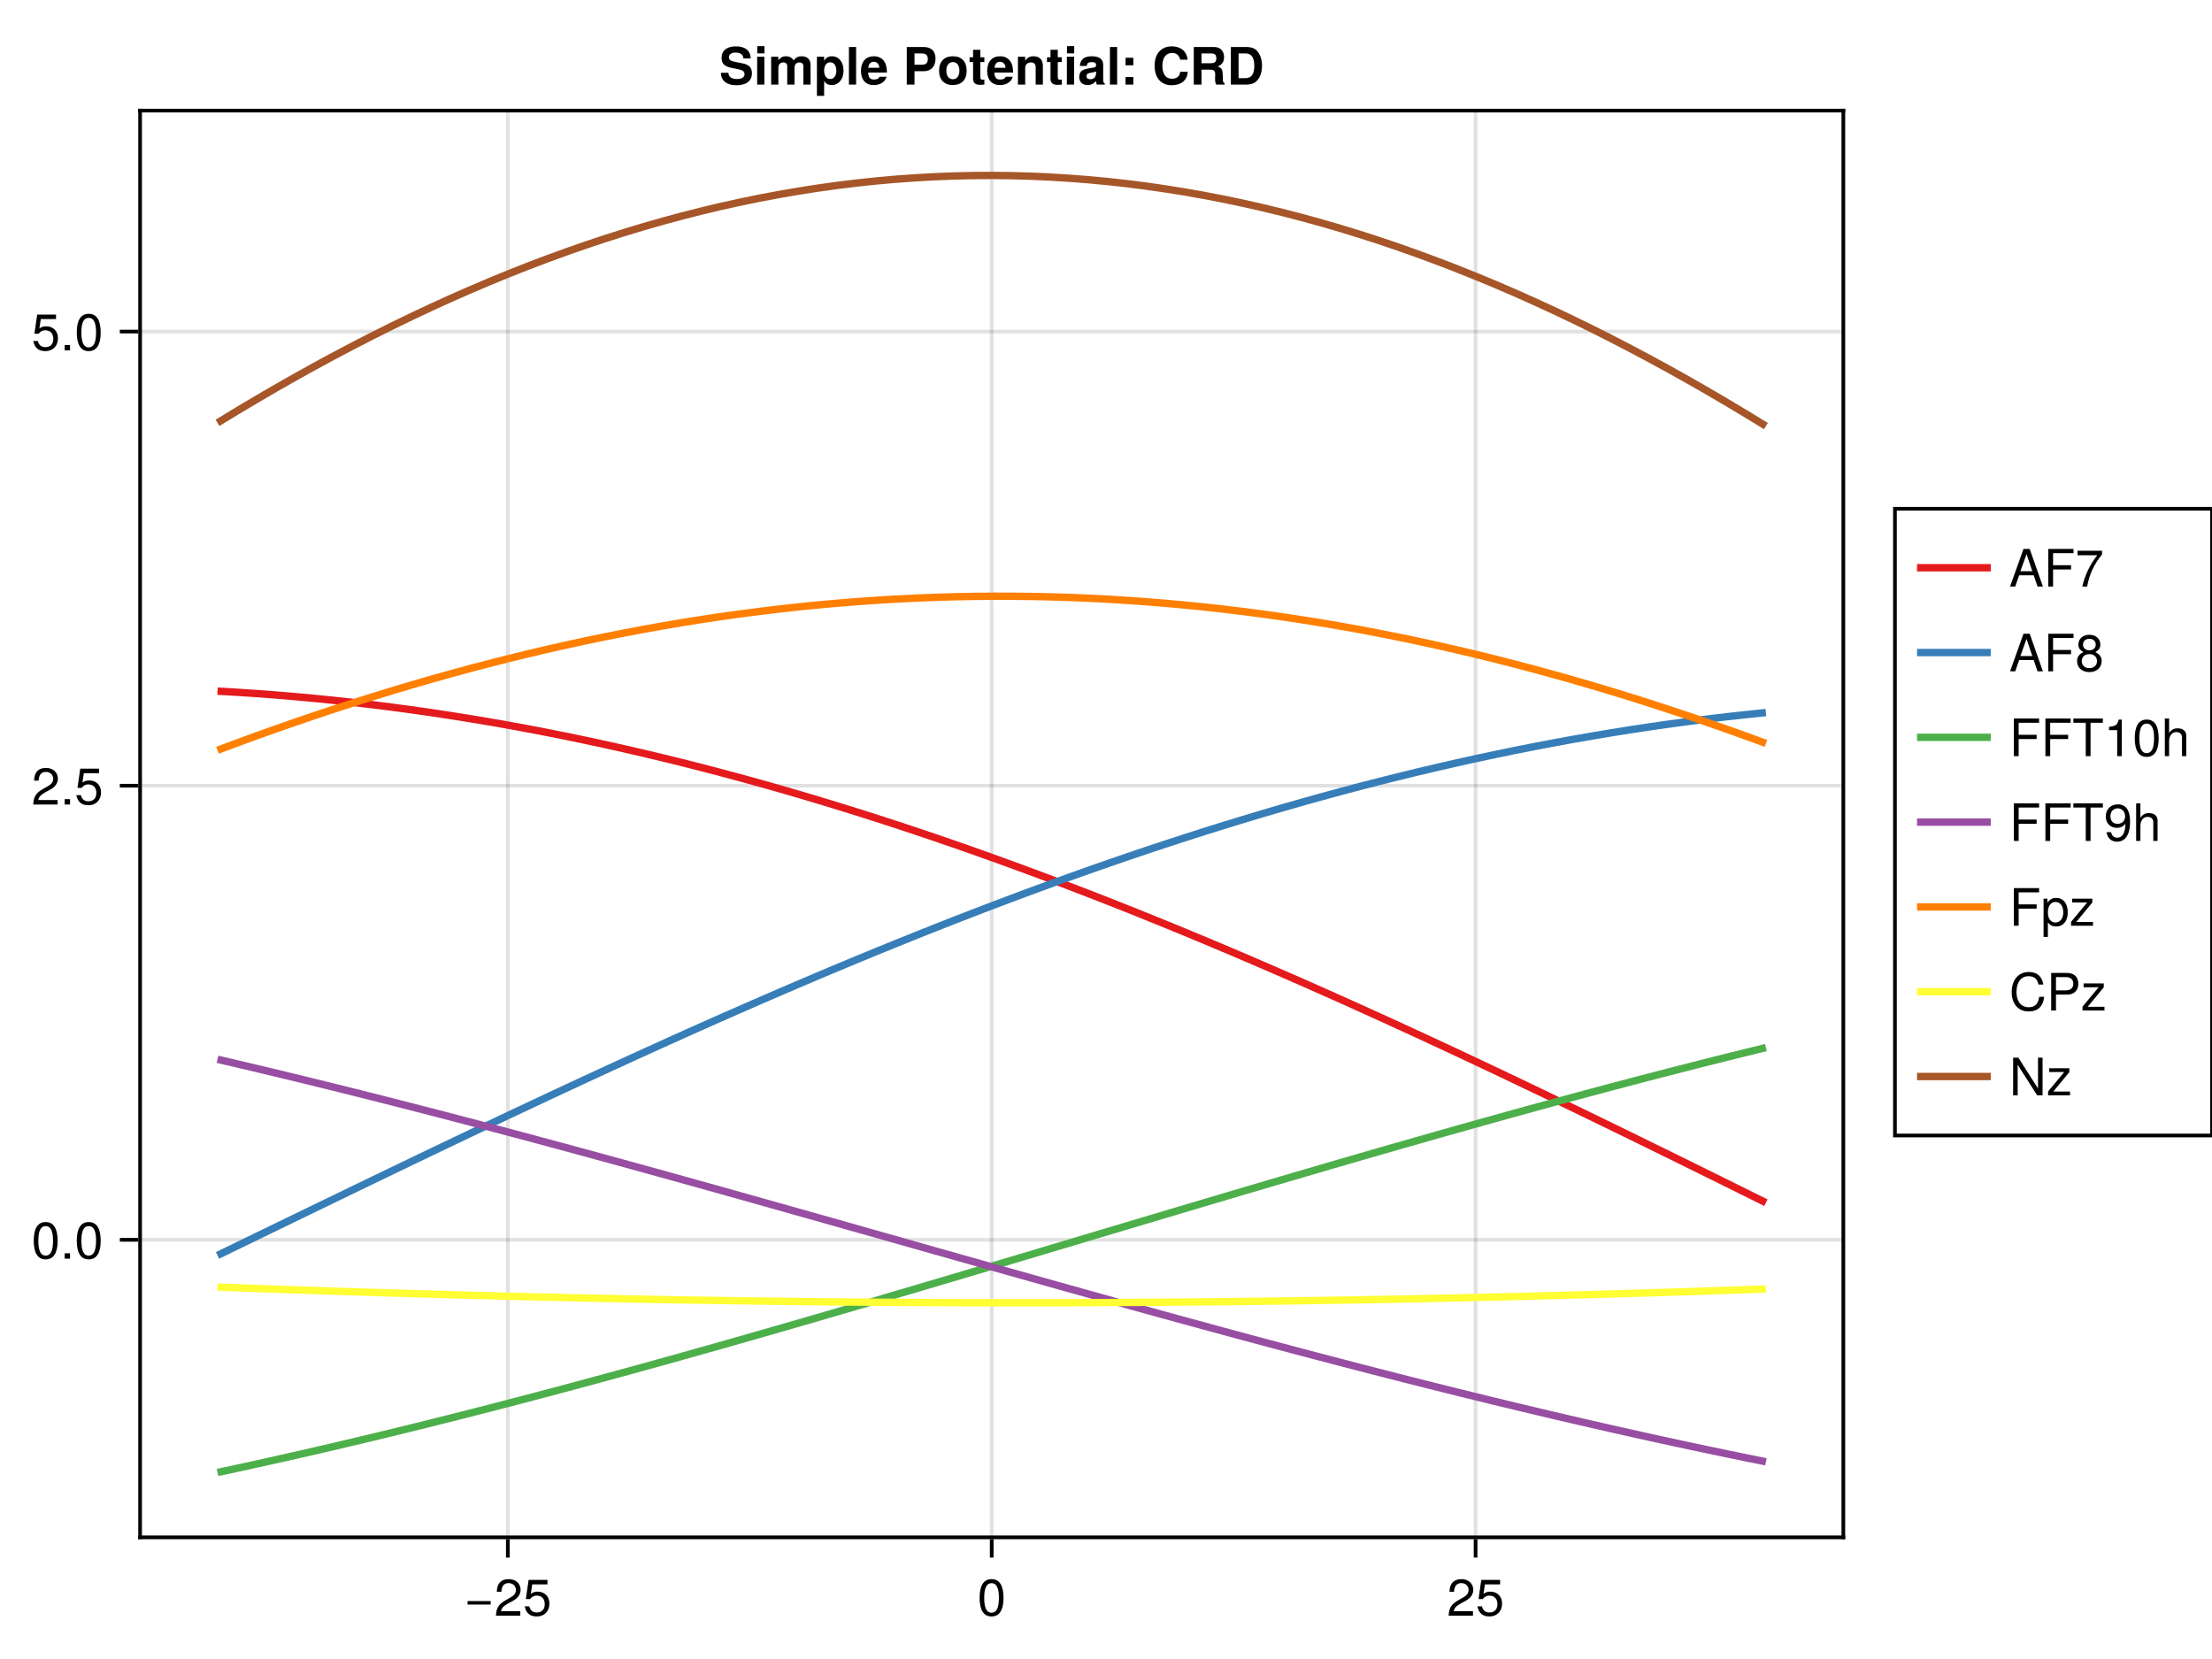 <?xml version="1.0" encoding="UTF-8"?>
<svg xmlns="http://www.w3.org/2000/svg" xmlns:xlink="http://www.w3.org/1999/xlink" width="600" height="450" viewBox="0 0 600 450">
<defs>
<g>
<g id="glyph-0-0-1b93ddd4">
<path d="M 7.219 -3.031 C 7.219 -3.031 0.953 -3.031 0.953 -3.031 C 0.953 -3.031 0.953 -3.969 0.953 -3.969 C 0.953 -3.969 7.219 -3.969 7.219 -3.969 C 7.219 -3.969 7.219 -3.031 7.219 -3.031 Z M 7.219 -3.031 "/>
</g>
<g id="glyph-1-0-1b93ddd4">
<path d="M 7.156 -7.016 C 7.156 -5.797 6.438 -4.766 5.047 -4.016 C 5.047 -4.016 3.656 -3.266 3.656 -3.266 C 2.438 -2.547 1.984 -2.031 1.859 -1.219 C 1.859 -1.219 7.078 -1.219 7.078 -1.219 C 7.078 -1.219 7.078 0 7.078 0 C 7.078 0 0.469 0 0.469 0 C 0.594 -2.188 1.188 -3.125 3.266 -4.297 C 3.266 -4.297 4.547 -5.031 4.547 -5.031 C 5.438 -5.531 5.891 -6.203 5.891 -6.984 C 5.891 -8.047 5.047 -8.844 3.938 -8.844 C 2.719 -8.844 2.031 -8.141 1.938 -6.484 C 1.938 -6.484 0.703 -6.484 0.703 -6.484 C 0.766 -8.891 1.953 -9.922 3.969 -9.922 C 5.859 -9.922 7.156 -8.688 7.156 -7.016 Z M 7.156 -7.016 "/>
</g>
<g id="glyph-1-1-1b93ddd4">
<path d="M 7.094 -4.781 C 7.094 -1.516 5.953 0.203 3.844 0.203 C 1.719 0.203 0.609 -1.516 0.609 -4.859 C 0.609 -8.188 1.703 -9.922 3.844 -9.922 C 6 -9.922 7.094 -8.219 7.094 -4.781 Z M 5.844 -4.891 C 5.844 -7.547 5.188 -8.828 3.844 -8.828 C 2.516 -8.828 1.859 -7.562 1.859 -4.844 C 1.859 -2.125 2.516 -0.812 3.828 -0.812 C 5.188 -0.812 5.844 -2.078 5.844 -4.891 Z M 5.844 -4.891 "/>
</g>
<g id="glyph-1-2-1b93ddd4">
<path d="M 8.109 -9.062 C 8.109 -9.062 2.562 -9.062 2.562 -9.062 C 2.562 -9.062 2.562 -5.797 2.562 -5.797 C 2.562 -5.797 7.438 -5.797 7.438 -5.797 C 7.438 -5.797 7.438 -4.641 7.438 -4.641 C 7.438 -4.641 2.562 -4.641 2.562 -4.641 C 2.562 -4.641 2.562 0 2.562 0 C 2.562 0 1.266 0 1.266 0 C 1.266 0 1.266 -10.203 1.266 -10.203 C 1.266 -10.203 8.109 -10.203 8.109 -10.203 C 8.109 -10.203 8.109 -9.062 8.109 -9.062 Z M 8.109 -9.062 "/>
</g>
<g id="glyph-1-3-1b93ddd4">
<path d="M 8.297 -9.062 C 8.297 -9.062 4.953 -9.062 4.953 -9.062 C 4.953 -9.062 4.953 0 4.953 0 C 4.953 0 3.656 0 3.656 0 C 3.656 0 3.656 -9.062 3.656 -9.062 C 3.656 -9.062 0.297 -9.062 0.297 -9.062 C 0.297 -9.062 0.297 -10.203 0.297 -10.203 C 0.297 -10.203 8.297 -10.203 8.297 -10.203 C 8.297 -10.203 8.297 -9.062 8.297 -9.062 Z M 8.297 -9.062 "/>
</g>
<g id="glyph-1-4-1b93ddd4">
<path d="M 4.859 0 C 4.859 0 3.625 0 3.625 0 C 3.625 0 3.625 -7.062 3.625 -7.062 C 3.625 -7.062 1.422 -7.062 1.422 -7.062 C 1.422 -7.062 1.422 -7.953 1.422 -7.953 C 3.328 -8.188 3.609 -8.406 4.047 -9.922 C 4.047 -9.922 4.859 -9.922 4.859 -9.922 C 4.859 -9.922 4.859 0 4.859 0 Z M 4.859 0 "/>
</g>
<g id="glyph-1-5-1b93ddd4">
<path d="M 6.797 0 C 6.797 0 5.641 0 5.641 0 C 5.641 0 5.641 -5.078 5.641 -5.078 C 5.641 -6.047 4.953 -6.531 4.125 -6.531 C 2.922 -6.531 2.141 -5.547 2.141 -4.047 C 2.141 -4.047 2.141 0 2.141 0 C 2.141 0 0.984 0 0.984 0 C 0.984 0 0.984 -10.203 0.984 -10.203 C 0.984 -10.203 2.141 -10.203 2.141 -10.203 C 2.141 -10.203 2.141 -6.328 2.141 -6.328 C 2.828 -7.219 3.453 -7.547 4.5 -7.547 C 5.922 -7.547 6.797 -6.781 6.797 -5.547 C 6.797 -5.547 6.797 0 6.797 0 Z M 6.797 0 "/>
</g>
<g id="glyph-1-6-1b93ddd4">
<path d="M 7.125 -5.188 C 7.125 -1.766 5.875 0.203 3.562 0.203 C 2.047 0.203 0.984 -0.75 0.734 -2.375 C 0.734 -2.375 1.969 -2.375 1.969 -2.375 C 2.172 -1.422 2.766 -0.875 3.641 -0.875 C 5.047 -0.875 5.844 -2.219 5.859 -4.641 C 5.203 -3.875 4.516 -3.547 3.578 -3.547 C 1.797 -3.547 0.531 -4.781 0.531 -6.641 C 0.531 -8.578 1.891 -9.922 3.781 -9.922 C 6.047 -9.922 7.125 -8.297 7.125 -5.188 Z M 5.781 -6.656 C 5.781 -7.953 4.906 -8.844 3.766 -8.844 C 2.625 -8.844 1.797 -8 1.797 -6.734 C 1.797 -5.406 2.531 -4.641 3.719 -4.641 C 4.922 -4.641 5.781 -5.453 5.781 -6.656 Z M 5.781 -6.656 "/>
</g>
<g id="glyph-1-7-1b93ddd4">
<path d="M 7.328 -3.594 C 7.328 -1.266 6.078 0.203 4.188 0.203 C 3.234 0.203 2.547 -0.125 1.938 -0.875 C 1.938 -0.875 1.938 3.047 1.938 3.047 C 1.938 3.047 0.766 3.047 0.766 3.047 C 0.766 3.047 0.766 -7.344 0.766 -7.344 C 0.766 -7.344 1.828 -7.344 1.828 -7.344 C 1.828 -7.344 1.828 -6.234 1.828 -6.234 C 2.375 -7.094 3.172 -7.547 4.172 -7.547 C 6.125 -7.547 7.328 -6.062 7.328 -3.594 Z M 6.109 -3.625 C 6.109 -5.375 5.266 -6.453 3.969 -6.453 C 2.75 -6.453 1.938 -5.328 1.938 -3.609 C 1.938 -1.891 2.75 -0.875 3.969 -0.875 C 5.25 -0.875 6.109 -1.953 6.109 -3.625 Z M 6.109 -3.625 "/>
</g>
<g id="glyph-1-8-1b93ddd4">
<path d="M 6.391 0 C 6.391 0 0.438 0 0.438 0 C 0.438 0 0.438 -1.047 0.438 -1.047 C 0.438 -1.047 4.812 -6.312 4.812 -6.312 C 4.812 -6.312 0.734 -6.312 0.734 -6.312 C 0.734 -6.312 0.734 -7.344 0.734 -7.344 C 0.734 -7.344 6.203 -7.344 6.203 -7.344 C 6.203 -7.344 6.203 -6.297 6.203 -6.297 C 6.203 -6.297 1.844 -1.016 1.844 -1.016 C 1.844 -1.016 6.391 -1.016 6.391 -1.016 C 6.391 -1.016 6.391 0 6.391 0 Z M 6.391 0 "/>
</g>
<g id="glyph-1-9-1b93ddd4">
<path d="M 8.641 -7.203 C 8.641 -5.516 7.469 -4.328 5.781 -4.328 C 5.781 -4.328 2.578 -4.328 2.578 -4.328 C 2.578 -4.328 2.578 0 2.578 0 C 2.578 0 1.281 0 1.281 0 C 1.281 0 1.281 -10.203 1.281 -10.203 C 1.281 -10.203 5.484 -10.203 5.484 -10.203 C 7.5 -10.203 8.641 -9.125 8.641 -7.203 Z M 7.281 -7.266 C 7.281 -8.391 6.531 -9.062 5.297 -9.062 C 5.297 -9.062 2.578 -9.062 2.578 -9.062 C 2.578 -9.062 2.578 -5.469 2.578 -5.469 C 2.578 -5.469 5.297 -5.469 5.297 -5.469 C 6.531 -5.469 7.281 -6.141 7.281 -7.266 Z M 7.281 -7.266 "/>
</g>
<g id="glyph-1-10-1b93ddd4">
<path d="M 9.047 0 C 9.047 0 7.578 0 7.578 0 C 7.578 0 2.297 -8.281 2.297 -8.281 C 2.297 -8.281 2.297 0 2.297 0 C 2.297 0 1.062 0 1.062 0 C 1.062 0 1.062 -10.203 1.062 -10.203 C 1.062 -10.203 2.484 -10.203 2.484 -10.203 C 2.484 -10.203 7.812 -1.859 7.812 -1.859 C 7.812 -1.859 7.812 -10.203 7.812 -10.203 C 7.812 -10.203 9.047 -10.203 9.047 -10.203 C 9.047 -10.203 9.047 0 9.047 0 Z M 9.047 0 "/>
</g>
<g id="glyph-2-0-1b93ddd4">
<path d="M 7.188 -3.297 C 7.188 -1.188 5.781 0.203 3.781 0.203 C 2.016 0.203 0.891 -0.578 0.484 -2.547 C 0.484 -2.547 1.719 -2.547 1.719 -2.547 C 2.016 -1.422 2.672 -0.875 3.75 -0.875 C 5.094 -0.875 5.922 -1.688 5.922 -3.125 C 5.922 -4.594 5.078 -5.453 3.75 -5.453 C 2.984 -5.453 2.5 -5.203 1.938 -4.516 C 1.938 -4.516 0.797 -4.516 0.797 -4.516 C 0.797 -4.516 1.547 -9.719 1.547 -9.719 C 1.547 -9.719 6.656 -9.719 6.656 -9.719 C 6.656 -9.719 6.656 -8.5 6.656 -8.5 C 6.656 -8.5 2.531 -8.5 2.531 -8.5 C 2.531 -8.5 2.141 -5.938 2.141 -5.938 C 2.719 -6.359 3.281 -6.531 3.969 -6.531 C 5.875 -6.531 7.188 -5.25 7.188 -3.297 Z M 7.188 -3.297 "/>
</g>
<g id="glyph-3-0-1b93ddd4">
<path d="M 7.188 -3.297 C 7.188 -1.188 5.781 0.203 3.781 0.203 C 2.016 0.203 0.891 -0.578 0.484 -2.547 C 0.484 -2.547 1.719 -2.547 1.719 -2.547 C 2.016 -1.422 2.672 -0.875 3.75 -0.875 C 5.094 -0.875 5.922 -1.688 5.922 -3.125 C 5.922 -4.594 5.078 -5.453 3.75 -5.453 C 2.984 -5.453 2.5 -5.203 1.938 -4.516 C 1.938 -4.516 0.797 -4.516 0.797 -4.516 C 0.797 -4.516 1.547 -9.719 1.547 -9.719 C 1.547 -9.719 6.656 -9.719 6.656 -9.719 C 6.656 -9.719 6.656 -8.5 6.656 -8.5 C 6.656 -8.5 2.531 -8.5 2.531 -8.5 C 2.531 -8.5 2.141 -5.938 2.141 -5.938 C 2.719 -6.359 3.281 -6.531 3.969 -6.531 C 5.875 -6.531 7.188 -5.25 7.188 -3.297 Z M 7.188 -3.297 "/>
</g>
<g id="glyph-4-0-1b93ddd4">
<path d="M 7.094 -4.781 C 7.094 -1.516 5.953 0.203 3.844 0.203 C 1.719 0.203 0.609 -1.516 0.609 -4.859 C 0.609 -8.188 1.703 -9.922 3.844 -9.922 C 6 -9.922 7.094 -8.219 7.094 -4.781 Z M 5.844 -4.891 C 5.844 -7.547 5.188 -8.828 3.844 -8.828 C 2.516 -8.828 1.859 -7.562 1.859 -4.844 C 1.859 -2.125 2.516 -0.812 3.828 -0.812 C 5.188 -0.812 5.844 -2.078 5.844 -4.891 Z M 5.844 -4.891 "/>
</g>
<g id="glyph-4-1-1b93ddd4">
<path d="M 7.156 -7.016 C 7.156 -5.797 6.438 -4.766 5.047 -4.016 C 5.047 -4.016 3.656 -3.266 3.656 -3.266 C 2.438 -2.547 1.984 -2.031 1.859 -1.219 C 1.859 -1.219 7.078 -1.219 7.078 -1.219 C 7.078 -1.219 7.078 0 7.078 0 C 7.078 0 0.469 0 0.469 0 C 0.594 -2.188 1.188 -3.125 3.266 -4.297 C 3.266 -4.297 4.547 -5.031 4.547 -5.031 C 5.438 -5.531 5.891 -6.203 5.891 -6.984 C 5.891 -8.047 5.047 -8.844 3.938 -8.844 C 2.719 -8.844 2.031 -8.141 1.938 -6.484 C 1.938 -6.484 0.703 -6.484 0.703 -6.484 C 0.766 -8.891 1.953 -9.922 3.969 -9.922 C 5.859 -9.922 7.156 -8.688 7.156 -7.016 Z M 7.156 -7.016 "/>
</g>
<g id="glyph-5-0-1b93ddd4">
<path d="M 2.672 0 C 2.672 0 1.219 0 1.219 0 C 1.219 0 1.219 -1.453 1.219 -1.453 C 1.219 -1.453 2.672 -1.453 2.672 -1.453 C 2.672 -1.453 2.672 0 2.672 0 Z M 2.672 0 "/>
</g>
<g id="glyph-6-0-1b93ddd4">
<path d="M 7.094 -4.781 C 7.094 -1.516 5.953 0.203 3.844 0.203 C 1.719 0.203 0.609 -1.516 0.609 -4.859 C 0.609 -8.188 1.703 -9.922 3.844 -9.922 C 6 -9.922 7.094 -8.219 7.094 -4.781 Z M 5.844 -4.891 C 5.844 -7.547 5.188 -8.828 3.844 -8.828 C 2.516 -8.828 1.859 -7.562 1.859 -4.844 C 1.859 -2.125 2.516 -0.812 3.828 -0.812 C 5.188 -0.812 5.844 -2.078 5.844 -4.891 Z M 5.844 -4.891 "/>
</g>
<g id="glyph-6-1-1b93ddd4">
<path d="M 7.188 -3.297 C 7.188 -1.188 5.781 0.203 3.781 0.203 C 2.016 0.203 0.891 -0.578 0.484 -2.547 C 0.484 -2.547 1.719 -2.547 1.719 -2.547 C 2.016 -1.422 2.672 -0.875 3.75 -0.875 C 5.094 -0.875 5.922 -1.688 5.922 -3.125 C 5.922 -4.594 5.078 -5.453 3.75 -5.453 C 2.984 -5.453 2.5 -5.203 1.938 -4.516 C 1.938 -4.516 0.797 -4.516 0.797 -4.516 C 0.797 -4.516 1.547 -9.719 1.547 -9.719 C 1.547 -9.719 6.656 -9.719 6.656 -9.719 C 6.656 -9.719 6.656 -8.5 6.656 -8.5 C 6.656 -8.5 2.531 -8.5 2.531 -8.5 C 2.531 -8.5 2.141 -5.938 2.141 -5.938 C 2.719 -6.359 3.281 -6.531 3.969 -6.531 C 5.875 -6.531 7.188 -5.25 7.188 -3.297 Z M 7.188 -3.297 "/>
</g>
<g id="glyph-7-0-1b93ddd4">
<path d="M 7.188 -3.297 C 7.188 -1.188 5.781 0.203 3.781 0.203 C 2.016 0.203 0.891 -0.578 0.484 -2.547 C 0.484 -2.547 1.719 -2.547 1.719 -2.547 C 2.016 -1.422 2.672 -0.875 3.75 -0.875 C 5.094 -0.875 5.922 -1.688 5.922 -3.125 C 5.922 -4.594 5.078 -5.453 3.75 -5.453 C 2.984 -5.453 2.5 -5.203 1.938 -4.516 C 1.938 -4.516 0.797 -4.516 0.797 -4.516 C 0.797 -4.516 1.547 -9.719 1.547 -9.719 C 1.547 -9.719 6.656 -9.719 6.656 -9.719 C 6.656 -9.719 6.656 -8.5 6.656 -8.5 C 6.656 -8.5 2.531 -8.5 2.531 -8.5 C 2.531 -8.5 2.141 -5.938 2.141 -5.938 C 2.719 -6.359 3.281 -6.531 3.969 -6.531 C 5.875 -6.531 7.188 -5.25 7.188 -3.297 Z M 7.188 -3.297 "/>
</g>
<g id="glyph-8-0-1b93ddd4">
<path d="M 2.672 0 C 2.672 0 1.219 0 1.219 0 C 1.219 0 1.219 -1.453 1.219 -1.453 C 1.219 -1.453 2.672 -1.453 2.672 -1.453 C 2.672 -1.453 2.672 0 2.672 0 Z M 2.672 0 "/>
</g>
<g id="glyph-9-0-1b93ddd4">
<path d="M 7.094 -4.781 C 7.094 -1.516 5.953 0.203 3.844 0.203 C 1.719 0.203 0.609 -1.516 0.609 -4.859 C 0.609 -8.188 1.703 -9.922 3.844 -9.922 C 6 -9.922 7.094 -8.219 7.094 -4.781 Z M 5.844 -4.891 C 5.844 -7.547 5.188 -8.828 3.844 -8.828 C 2.516 -8.828 1.859 -7.562 1.859 -4.844 C 1.859 -2.125 2.516 -0.812 3.828 -0.812 C 5.188 -0.812 5.844 -2.078 5.844 -4.891 Z M 5.844 -4.891 "/>
</g>
<g id="glyph-10-0-1b93ddd4">
<path d="M 8.859 -3.062 C 8.859 -1 7.312 0.172 4.672 0.172 C 2.078 0.172 0.453 -1.016 0.453 -3.203 C 0.453 -3.203 2.484 -3.203 2.484 -3.203 C 2.484 -2.109 3.359 -1.516 4.781 -1.516 C 6.062 -1.516 6.844 -1.953 6.844 -2.812 C 6.844 -3.641 6.328 -3.938 4.922 -4.219 C 4.922 -4.219 3.5 -4.5 3.5 -4.5 C 1.422 -4.906 0.625 -5.641 0.625 -7.234 C 0.625 -9.219 2.047 -10.375 4.5 -10.375 C 6.984 -10.375 8.5 -9.25 8.5 -7.094 C 8.5 -7.094 6.531 -7.094 6.531 -7.094 C 6.531 -8.141 5.719 -8.688 4.391 -8.688 C 3.312 -8.688 2.625 -8.203 2.625 -7.438 C 2.625 -6.688 3.062 -6.391 4.562 -6.109 C 4.562 -6.109 6.156 -5.797 6.156 -5.797 C 8.047 -5.438 8.859 -4.672 8.859 -3.062 Z M 8.859 -3.062 "/>
</g>
<g id="glyph-10-1-1b93ddd4">
<path d="M 11.531 0 C 11.531 0 9.578 0 9.578 0 C 9.578 0 9.578 -5.047 9.578 -5.047 C 9.578 -5.641 9.172 -6.016 8.516 -6.016 C 7.672 -6.016 7.172 -5.453 7.172 -4.531 C 7.172 -4.531 7.172 0 7.172 0 C 7.172 0 5.203 0 5.203 0 C 5.203 0 5.203 -5.047 5.203 -5.047 C 5.203 -5.641 4.797 -6.016 4.141 -6.016 C 3.297 -6.016 2.797 -5.453 2.797 -4.531 C 2.797 -4.531 2.797 0 2.797 0 C 2.797 0 0.844 0 0.844 0 C 0.844 0 0.844 -7.562 0.844 -7.562 C 0.844 -7.562 2.781 -7.562 2.781 -7.562 C 2.781 -7.562 2.781 -6.625 2.781 -6.625 C 3.438 -7.391 3.984 -7.688 4.859 -7.688 C 5.797 -7.688 6.547 -7.281 6.922 -6.562 C 7.5 -7.344 8.172 -7.688 9.125 -7.688 C 10.641 -7.688 11.531 -6.812 11.531 -5.344 C 11.531 -5.344 11.531 0 11.531 0 Z M 11.531 0 "/>
</g>
<g id="glyph-10-2-1b93ddd4">
<path d="M 2.891 0 C 2.891 0 0.938 0 0.938 0 C 0.938 0 0.938 -10.203 0.938 -10.203 C 0.938 -10.203 2.891 -10.203 2.891 -10.203 C 2.891 -10.203 2.891 0 2.891 0 Z M 2.891 0 "/>
</g>
<g id="glyph-10-3-1b93ddd4">
</g>
<g id="glyph-10-4-1b93ddd4">
<path d="M 8.859 -7.047 C 8.859 -4.969 7.656 -3.641 5.781 -3.641 C 5.781 -3.641 3.156 -3.641 3.156 -3.641 C 3.156 -3.641 3.156 0 3.156 0 C 3.156 0 1.062 0 1.062 0 C 1.062 0 1.062 -10.203 1.062 -10.203 C 1.062 -10.203 5.578 -10.203 5.578 -10.203 C 7.703 -10.203 8.859 -9.094 8.859 -7.047 Z M 6.766 -6.922 C 6.766 -7.969 6.25 -8.453 5.125 -8.453 C 5.125 -8.453 3.156 -8.453 3.156 -8.453 C 3.156 -8.453 3.156 -5.391 3.156 -5.391 C 3.156 -5.391 5.125 -5.391 5.125 -5.391 C 6.25 -5.391 6.766 -5.875 6.766 -6.922 Z M 6.766 -6.922 "/>
</g>
<g id="glyph-11-0-1b93ddd4">
<path d="M 2.891 0 C 2.891 0 0.938 0 0.938 0 C 0.938 0 0.938 -7.562 0.938 -7.562 C 0.938 -7.562 2.891 -7.562 2.891 -7.562 C 2.891 -7.562 2.891 0 2.891 0 Z M 2.922 -8.469 C 2.922 -8.469 0.969 -8.469 0.969 -8.469 C 0.969 -8.469 0.969 -10.438 0.969 -10.438 C 0.969 -10.438 2.922 -10.438 2.922 -10.438 C 2.922 -10.438 2.922 -8.469 2.922 -8.469 Z M 2.922 -8.469 "/>
</g>
<g id="glyph-11-1-1b93ddd4">
<path d="M 7.344 -3.5 C 7.344 -3.5 7.344 -3.266 7.344 -3.266 C 7.344 -3.266 2.266 -3.266 2.266 -3.266 C 2.328 -1.797 2.906 -1.375 3.844 -1.375 C 4.547 -1.375 5.172 -1.578 5.328 -2.125 C 5.328 -2.125 7.266 -2.125 7.266 -2.125 C 6.828 -0.641 5.453 0.125 3.766 0.125 C 1.625 0.125 0.312 -1.266 0.312 -3.688 C 0.312 -6.219 1.641 -7.688 3.812 -7.688 C 6.031 -7.688 7.344 -6.109 7.344 -3.5 Z M 5.312 -4.562 C 5.203 -5.641 4.625 -6.188 3.781 -6.188 C 2.906 -6.188 2.422 -5.609 2.297 -4.562 C 2.297 -4.562 5.312 -4.562 5.312 -4.562 Z M 5.312 -4.562 "/>
</g>
<g id="glyph-11-2-1b93ddd4">
<path d="M 7.969 -3.719 C 7.969 -1.297 6.531 0.125 4.234 0.125 C 1.906 0.125 0.484 -1.281 0.484 -3.781 C 0.484 -6.266 1.906 -7.688 4.219 -7.688 C 6.578 -7.688 7.969 -6.281 7.969 -3.719 Z M 6 -3.75 C 6 -5.234 5.312 -6.109 4.234 -6.109 C 3.156 -6.109 2.453 -5.219 2.453 -3.781 C 2.453 -2.344 3.156 -1.453 4.234 -1.453 C 5.281 -1.453 6 -2.344 6 -3.75 Z M 6 -3.75 "/>
</g>
<g id="glyph-12-0-1b93ddd4">
<path d="M 8.031 -3.781 C 8.031 -1.484 6.688 0.125 4.875 0.125 C 3.922 0.125 3.25 -0.172 2.766 -1.016 C 2.766 -1.016 2.766 3.047 2.766 3.047 C 2.766 3.047 0.812 3.047 0.812 3.047 C 0.812 3.047 0.812 -7.562 0.812 -7.562 C 0.812 -7.562 2.766 -7.562 2.766 -7.562 C 2.766 -7.562 2.766 -6.438 2.766 -6.438 C 3.25 -7.281 3.922 -7.688 4.875 -7.688 C 6.844 -7.688 8.031 -6.016 8.031 -3.781 Z M 6.078 -3.75 C 6.078 -5.188 5.422 -6.047 4.422 -6.047 C 3.438 -6.047 2.766 -5.188 2.766 -3.781 C 2.766 -2.359 3.438 -1.516 4.422 -1.516 C 5.391 -1.516 6.078 -2.375 6.078 -3.75 Z M 6.078 -3.75 "/>
</g>
<g id="glyph-12-1-1b93ddd4">
<path d="M 4.219 0 C 3.859 0.016 3.516 0.062 3.078 0.062 C 1.797 0.062 1.156 -0.438 1.156 -1.625 C 1.156 -1.625 1.156 -6.109 1.156 -6.109 C 1.156 -6.109 0.203 -6.109 0.203 -6.109 C 0.203 -6.109 0.203 -7.406 0.203 -7.406 C 0.203 -7.406 1.156 -7.406 1.156 -7.406 C 1.156 -7.406 1.156 -9.438 1.156 -9.438 C 1.156 -9.438 3.125 -9.438 3.125 -9.438 C 3.125 -9.438 3.125 -7.406 3.125 -7.406 C 3.125 -7.406 4.219 -7.406 4.219 -7.406 C 4.219 -7.406 4.219 -6.109 4.219 -6.109 C 4.219 -6.109 3.125 -6.109 3.125 -6.109 C 3.125 -6.109 3.125 -2.156 3.125 -2.156 C 3.125 -1.484 3.25 -1.328 3.766 -1.328 C 3.906 -1.328 4.016 -1.344 4.219 -1.375 C 4.219 -1.375 4.219 0 4.219 0 Z M 4.219 0 "/>
</g>
<g id="glyph-12-2-1b93ddd4">
<path d="M 7.344 -3.5 C 7.344 -3.5 7.344 -3.266 7.344 -3.266 C 7.344 -3.266 2.266 -3.266 2.266 -3.266 C 2.328 -1.797 2.906 -1.375 3.844 -1.375 C 4.547 -1.375 5.172 -1.578 5.328 -2.125 C 5.328 -2.125 7.266 -2.125 7.266 -2.125 C 6.828 -0.641 5.453 0.125 3.766 0.125 C 1.625 0.125 0.312 -1.266 0.312 -3.688 C 0.312 -6.219 1.641 -7.688 3.812 -7.688 C 6.031 -7.688 7.344 -6.109 7.344 -3.5 Z M 5.312 -4.562 C 5.203 -5.641 4.625 -6.188 3.781 -6.188 C 2.906 -6.188 2.422 -5.609 2.297 -4.562 C 2.297 -4.562 5.312 -4.562 5.312 -4.562 Z M 5.312 -4.562 "/>
</g>
<g id="glyph-12-3-1b93ddd4">
<path d="M 7.641 0 C 7.641 0 5.688 0 5.688 0 C 5.688 0 5.688 -4.656 5.688 -4.656 C 5.688 -5.562 5.266 -6.016 4.422 -6.016 C 3.469 -6.016 2.844 -5.438 2.844 -4.531 C 2.844 -4.531 2.844 0 2.844 0 C 2.844 0 0.875 0 0.875 0 C 0.875 0 0.875 -7.562 0.875 -7.562 C 0.875 -7.562 2.844 -7.562 2.844 -7.562 C 2.844 -7.562 2.844 -6.469 2.844 -6.469 C 3.406 -7.312 4.094 -7.688 5.109 -7.688 C 6.719 -7.688 7.641 -6.734 7.641 -5.062 C 7.641 -5.062 7.641 0 7.641 0 Z M 7.641 0 "/>
</g>
<g id="glyph-12-4-1b93ddd4">
<path d="M 2.891 0 C 2.891 0 0.938 0 0.938 0 C 0.938 0 0.938 -7.562 0.938 -7.562 C 0.938 -7.562 2.891 -7.562 2.891 -7.562 C 2.891 -7.562 2.891 0 2.891 0 Z M 2.922 -8.469 C 2.922 -8.469 0.969 -8.469 0.969 -8.469 C 0.969 -8.469 0.969 -10.438 0.969 -10.438 C 0.969 -10.438 2.922 -10.438 2.922 -10.438 C 2.922 -10.438 2.922 -8.469 2.922 -8.469 Z M 2.922 -8.469 "/>
</g>
<g id="glyph-12-5-1b93ddd4">
<path d="M 7.344 0 C 7.344 0 5.203 0 5.203 0 C 5.031 -0.219 4.984 -0.562 4.984 -0.953 C 4.297 -0.234 3.531 0.125 2.688 0.125 C 1.422 0.125 0.391 -0.578 0.391 -2.047 C 0.391 -3.422 1.125 -4.062 2.625 -4.328 C 2.625 -4.328 3.406 -4.469 3.406 -4.469 C 4.375 -4.641 4.969 -4.547 4.969 -5.344 C 4.969 -5.859 4.594 -6.109 3.844 -6.109 C 2.875 -6.109 2.547 -5.859 2.453 -5.062 C 2.453 -5.062 0.562 -5.062 0.562 -5.062 C 0.688 -6.812 1.75 -7.688 3.797 -7.688 C 5.844 -7.688 6.891 -6.906 6.891 -5.359 C 6.891 -5.359 6.891 -1.156 6.891 -1.156 C 6.891 -0.766 6.984 -0.562 7.344 -0.234 C 7.344 -0.234 7.344 0 7.344 0 Z M 4.969 -3.234 C 4.969 -3.234 4.969 -3.562 4.969 -3.562 C 4.75 -3.453 4.656 -3.438 4.141 -3.328 C 4.141 -3.328 3.469 -3.203 3.469 -3.203 C 2.656 -3.047 2.359 -2.844 2.359 -2.266 C 2.359 -1.703 2.766 -1.453 3.422 -1.453 C 4.406 -1.453 4.969 -2.094 4.969 -3.234 Z M 4.969 -3.234 "/>
</g>
<g id="glyph-12-6-1b93ddd4">
<path d="M 2.891 0 C 2.891 0 0.938 0 0.938 0 C 0.938 0 0.938 -10.203 0.938 -10.203 C 0.938 -10.203 2.891 -10.203 2.891 -10.203 C 2.891 -10.203 2.891 0 2.891 0 Z M 2.891 0 "/>
</g>
<g id="glyph-12-7-1b93ddd4">
<path d="M 3.391 0 C 3.391 0 1.281 0 1.281 0 C 1.281 0 1.281 -2.047 1.281 -2.047 C 1.281 -2.047 3.391 -2.047 3.391 -2.047 C 3.391 -2.047 3.391 0 3.391 0 Z M 3.391 -5.234 C 3.391 -5.234 1.281 -5.234 1.281 -5.234 C 1.281 -5.234 1.281 -7.281 1.281 -7.281 C 1.281 -7.281 3.391 -7.281 3.391 -7.281 C 3.391 -7.281 3.391 -5.234 3.391 -5.234 Z M 3.391 -5.234 "/>
</g>
<g id="glyph-12-8-1b93ddd4">
<path d="M 9.484 0 C 9.484 0 7.219 0 7.219 0 C 6.953 -0.484 6.906 -0.797 6.906 -1.75 C 6.906 -1.75 6.938 -2.828 6.938 -2.828 C 6.938 -3.688 6.531 -4.047 5.625 -4.047 C 5.625 -4.047 3.219 -4.047 3.219 -4.047 C 3.219 -4.047 3.219 0 3.219 0 C 3.219 0 1.125 0 1.125 0 C 1.125 0 1.125 -10.203 1.125 -10.203 C 1.125 -10.203 6.594 -10.203 6.594 -10.203 C 8.406 -10.203 9.344 -9.031 9.344 -7.453 C 9.344 -6.203 8.766 -5.375 7.609 -4.922 C 8.922 -4.375 8.969 -4.234 9.031 -1.219 C 9.031 -0.766 9.156 -0.562 9.484 -0.375 C 9.484 -0.375 9.484 0 9.484 0 Z M 7.234 -7.156 C 7.234 -8.031 6.906 -8.453 5.75 -8.453 C 5.75 -8.453 3.219 -8.453 3.219 -8.453 C 3.219 -8.453 3.219 -5.797 3.219 -5.797 C 3.219 -5.797 5.75 -5.797 5.75 -5.797 C 6.938 -5.797 7.234 -6.25 7.234 -7.156 Z M 7.234 -7.156 "/>
</g>
<g id="glyph-13-0-1b93ddd4">
<path d="M 4.219 0 C 3.859 0.016 3.516 0.062 3.078 0.062 C 1.797 0.062 1.156 -0.438 1.156 -1.625 C 1.156 -1.625 1.156 -6.109 1.156 -6.109 C 1.156 -6.109 0.203 -6.109 0.203 -6.109 C 0.203 -6.109 0.203 -7.406 0.203 -7.406 C 0.203 -7.406 1.156 -7.406 1.156 -7.406 C 1.156 -7.406 1.156 -9.438 1.156 -9.438 C 1.156 -9.438 3.125 -9.438 3.125 -9.438 C 3.125 -9.438 3.125 -7.406 3.125 -7.406 C 3.125 -7.406 4.219 -7.406 4.219 -7.406 C 4.219 -7.406 4.219 -6.109 4.219 -6.109 C 4.219 -6.109 3.125 -6.109 3.125 -6.109 C 3.125 -6.109 3.125 -2.156 3.125 -2.156 C 3.125 -1.484 3.25 -1.328 3.766 -1.328 C 3.906 -1.328 4.016 -1.344 4.219 -1.375 C 4.219 -1.375 4.219 0 4.219 0 Z M 4.219 0 "/>
</g>
<g id="glyph-13-1-1b93ddd4">
</g>
<g id="glyph-13-2-1b93ddd4">
<path d="M 9.594 -3.484 C 9.469 -1.141 7.766 0.172 5.234 0.172 C 2.391 0.172 0.609 -1.812 0.609 -5.094 C 0.609 -8.406 2.406 -10.375 5.297 -10.375 C 7.594 -10.375 9.359 -9.094 9.547 -6.75 C 9.547 -6.75 7.547 -6.75 7.547 -6.75 C 7.234 -8.062 6.5 -8.578 5.359 -8.578 C 3.703 -8.578 2.719 -7.328 2.719 -5.062 C 2.719 -2.844 3.672 -1.594 5.297 -1.594 C 6.594 -1.594 7.422 -2.188 7.547 -3.484 C 7.547 -3.484 9.594 -3.484 9.594 -3.484 Z M 9.594 -3.484 "/>
</g>
<g id="glyph-14-0-1b93ddd4">
<path d="M 9.531 -5.109 C 9.531 -3.531 9.094 -2.141 8.281 -1.188 C 7.594 -0.359 6.625 0 5.062 0 C 5.062 0 1.078 0 1.078 0 C 1.078 0 1.078 -10.203 1.078 -10.203 C 1.078 -10.203 5.062 -10.203 5.062 -10.203 C 6.641 -10.203 7.609 -9.859 8.281 -9.031 C 9.094 -8.062 9.531 -6.672 9.531 -5.109 Z M 7.438 -5.094 C 7.438 -7.344 6.656 -8.453 5.062 -8.453 C 5.062 -8.453 3.172 -8.453 3.172 -8.453 C 3.172 -8.453 3.172 -1.75 3.172 -1.75 C 3.172 -1.75 5.062 -1.75 5.062 -1.75 C 6.656 -1.75 7.438 -2.859 7.438 -5.094 Z M 7.438 -5.094 "/>
</g>
<g id="glyph-15-0-1b93ddd4">
<path d="M 9.141 0 C 9.141 0 7.688 0 7.688 0 C 7.688 0 6.641 -3.062 6.641 -3.062 C 6.641 -3.062 2.703 -3.062 2.703 -3.062 C 2.703 -3.062 1.625 0 1.625 0 C 1.625 0 0.234 0 0.234 0 C 0.234 0 3.875 -10.203 3.875 -10.203 C 3.875 -10.203 5.562 -10.203 5.562 -10.203 C 5.562 -10.203 9.141 0 9.141 0 Z M 6.266 -4.156 C 6.266 -4.156 4.703 -8.812 4.703 -8.812 C 4.703 -8.812 3.031 -4.156 3.031 -4.156 C 3.031 -4.156 6.266 -4.156 6.266 -4.156 Z M 6.266 -4.156 "/>
</g>
<g id="glyph-15-1-1b93ddd4">
<path d="M 8.109 -9.062 C 8.109 -9.062 2.562 -9.062 2.562 -9.062 C 2.562 -9.062 2.562 -5.797 2.562 -5.797 C 2.562 -5.797 7.438 -5.797 7.438 -5.797 C 7.438 -5.797 7.438 -4.641 7.438 -4.641 C 7.438 -4.641 2.562 -4.641 2.562 -4.641 C 2.562 -4.641 2.562 0 2.562 0 C 2.562 0 1.266 0 1.266 0 C 1.266 0 1.266 -10.203 1.266 -10.203 C 1.266 -10.203 8.109 -10.203 8.109 -10.203 C 8.109 -10.203 8.109 -9.062 8.109 -9.062 Z M 8.109 -9.062 "/>
</g>
<g id="glyph-15-2-1b93ddd4">
<path d="M 7.281 -8.688 C 5.188 -6.203 3.797 -3.203 3.25 0 C 3.25 0 1.938 0 1.938 0 C 2.625 -3.109 4.031 -6 6 -8.5 C 6 -8.5 0.641 -8.5 0.641 -8.5 C 0.641 -8.5 0.641 -9.719 0.641 -9.719 C 0.641 -9.719 7.281 -9.719 7.281 -9.719 C 7.281 -9.719 7.281 -8.688 7.281 -8.688 Z M 7.281 -8.688 "/>
</g>
<g id="glyph-16-0-1b93ddd4">
<path d="M 9.141 0 C 9.141 0 7.688 0 7.688 0 C 7.688 0 6.641 -3.062 6.641 -3.062 C 6.641 -3.062 2.703 -3.062 2.703 -3.062 C 2.703 -3.062 1.625 0 1.625 0 C 1.625 0 0.234 0 0.234 0 C 0.234 0 3.875 -10.203 3.875 -10.203 C 3.875 -10.203 5.562 -10.203 5.562 -10.203 C 5.562 -10.203 9.141 0 9.141 0 Z M 6.266 -4.156 C 6.266 -4.156 4.703 -8.812 4.703 -8.812 C 4.703 -8.812 3.031 -4.156 3.031 -4.156 C 3.031 -4.156 6.266 -4.156 6.266 -4.156 Z M 6.266 -4.156 "/>
</g>
<g id="glyph-16-1-1b93ddd4">
<path d="M 8.109 -9.062 C 8.109 -9.062 2.562 -9.062 2.562 -9.062 C 2.562 -9.062 2.562 -5.797 2.562 -5.797 C 2.562 -5.797 7.438 -5.797 7.438 -5.797 C 7.438 -5.797 7.438 -4.641 7.438 -4.641 C 7.438 -4.641 2.562 -4.641 2.562 -4.641 C 2.562 -4.641 2.562 0 2.562 0 C 2.562 0 1.266 0 1.266 0 C 1.266 0 1.266 -10.203 1.266 -10.203 C 1.266 -10.203 8.109 -10.203 8.109 -10.203 C 8.109 -10.203 8.109 -9.062 8.109 -9.062 Z M 8.109 -9.062 "/>
</g>
<g id="glyph-16-2-1b93ddd4">
<path d="M 7.188 -2.797 C 7.188 -1 5.812 0.203 3.844 0.203 C 1.891 0.203 0.516 -1 0.516 -2.812 C 0.516 -3.906 1.078 -4.672 2.219 -5.219 C 1.203 -5.859 0.875 -6.359 0.875 -7.281 C 0.875 -8.828 2.094 -9.922 3.844 -9.922 C 5.609 -9.922 6.828 -8.828 6.828 -7.281 C 6.828 -6.344 6.5 -5.844 5.469 -5.219 C 6.625 -4.672 7.188 -3.906 7.188 -2.797 Z M 5.578 -7.25 C 5.578 -8.219 4.906 -8.828 3.844 -8.828 C 2.812 -8.828 2.125 -8.219 2.125 -7.266 C 2.125 -6.328 2.812 -5.719 3.844 -5.719 C 4.891 -5.719 5.578 -6.328 5.578 -7.25 Z M 5.922 -2.781 C 5.922 -3.953 5.078 -4.672 3.844 -4.672 C 2.625 -4.672 1.781 -3.953 1.781 -2.781 C 1.781 -1.625 2.625 -0.875 3.828 -0.875 C 5.078 -0.875 5.922 -1.609 5.922 -2.781 Z M 5.922 -2.781 "/>
</g>
<g id="glyph-17-0-1b93ddd4">
<path d="M 7.094 -4.781 C 7.094 -1.516 5.953 0.203 3.844 0.203 C 1.719 0.203 0.609 -1.516 0.609 -4.859 C 0.609 -8.188 1.703 -9.922 3.844 -9.922 C 6 -9.922 7.094 -8.219 7.094 -4.781 Z M 5.844 -4.891 C 5.844 -7.547 5.188 -8.828 3.844 -8.828 C 2.516 -8.828 1.859 -7.562 1.859 -4.844 C 1.859 -2.125 2.516 -0.812 3.828 -0.812 C 5.188 -0.812 5.844 -2.078 5.844 -4.891 Z M 5.844 -4.891 "/>
</g>
<g id="glyph-17-1-1b93ddd4">
<path d="M 8.109 -9.062 C 8.109 -9.062 2.562 -9.062 2.562 -9.062 C 2.562 -9.062 2.562 -5.797 2.562 -5.797 C 2.562 -5.797 7.438 -5.797 7.438 -5.797 C 7.438 -5.797 7.438 -4.641 7.438 -4.641 C 7.438 -4.641 2.562 -4.641 2.562 -4.641 C 2.562 -4.641 2.562 0 2.562 0 C 2.562 0 1.266 0 1.266 0 C 1.266 0 1.266 -10.203 1.266 -10.203 C 1.266 -10.203 8.109 -10.203 8.109 -10.203 C 8.109 -10.203 8.109 -9.062 8.109 -9.062 Z M 8.109 -9.062 "/>
</g>
<g id="glyph-17-2-1b93ddd4">
<path d="M 9.484 -3.719 C 9.172 -1.062 7.766 0.25 5.281 0.25 C 2.281 0.25 0.672 -2 0.672 -4.984 C 0.672 -7.969 2.234 -10.453 5.328 -10.453 C 7.578 -10.453 8.859 -9.281 9.266 -7.047 C 9.266 -7.047 7.938 -7.047 7.938 -7.047 C 7.609 -8.594 6.781 -9.312 5.188 -9.312 C 3.203 -9.312 1.969 -7.609 1.969 -5 C 1.969 -2.453 3.266 -0.891 5.297 -0.891 C 7.016 -0.891 7.828 -1.797 8.141 -3.719 C 8.141 -3.719 9.484 -3.719 9.484 -3.719 Z M 9.484 -3.719 "/>
</g>
<g id="glyph-17-3-1b93ddd4">
<path d="M 6.391 0 C 6.391 0 0.438 0 0.438 0 C 0.438 0 0.438 -1.047 0.438 -1.047 C 0.438 -1.047 4.812 -6.312 4.812 -6.312 C 4.812 -6.312 0.734 -6.312 0.734 -6.312 C 0.734 -6.312 0.734 -7.344 0.734 -7.344 C 0.734 -7.344 6.203 -7.344 6.203 -7.344 C 6.203 -7.344 6.203 -6.297 6.203 -6.297 C 6.203 -6.297 1.844 -1.016 1.844 -1.016 C 1.844 -1.016 6.391 -1.016 6.391 -1.016 C 6.391 -1.016 6.391 0 6.391 0 Z M 6.391 0 "/>
</g>
</g>
</defs>
<rect x="-60" y="-45" width="720" height="540" fill="rgb(100%, 100%, 100%)" fill-opacity="1"/>
<path fill-rule="nonzero" fill="rgb(100%, 100%, 100%)" fill-opacity="1" d="M 38 417 L 500 417 L 500 30 L 38 30 Z M 38 417 "/>
<path fill="none" stroke-width="1" stroke-linecap="butt" stroke-linejoin="miter" stroke="rgb(0%, 0%, 0%)" stroke-opacity="0.12" stroke-miterlimit="1.155" d="M 137.75 417 L 137.75 30 "/>
<path fill="none" stroke-width="1" stroke-linecap="butt" stroke-linejoin="miter" stroke="rgb(0%, 0%, 0%)" stroke-opacity="0.12" stroke-miterlimit="1.155" d="M 269 417 L 269 30 "/>
<path fill="none" stroke-width="1" stroke-linecap="butt" stroke-linejoin="miter" stroke="rgb(0%, 0%, 0%)" stroke-opacity="0.12" stroke-miterlimit="1.155" d="M 400.25 417 L 400.25 30 "/>
<path fill="none" stroke-width="1" stroke-linecap="butt" stroke-linejoin="miter" stroke="rgb(0%, 0%, 0%)" stroke-opacity="0.12" stroke-miterlimit="1.155" d="M 38 336.297 L 500 336.297 "/>
<path fill="none" stroke-width="1" stroke-linecap="butt" stroke-linejoin="miter" stroke="rgb(0%, 0%, 0%)" stroke-opacity="0.12" stroke-miterlimit="1.155" d="M 38 213.117 L 500 213.117 "/>
<path fill="none" stroke-width="1" stroke-linecap="butt" stroke-linejoin="miter" stroke="rgb(0%, 0%, 0%)" stroke-opacity="0.12" stroke-miterlimit="1.155" d="M 38 89.938 L 500 89.938 "/>
<g fill="rgb(0%, 0%, 0%)" fill-opacity="1">
<use xlink:href="#glyph-0-0-1b93ddd4" x="125.878" y="438.258"/>
</g>
<g fill="rgb(0%, 0%, 0%)" fill-opacity="1">
<use xlink:href="#glyph-1-0-1b93ddd4" x="134.054" y="438.258"/>
</g>
<g fill="rgb(0%, 0%, 0%)" fill-opacity="1">
<use xlink:href="#glyph-2-0-1b93ddd4" x="141.838" y="438.258"/>
</g>
<g fill="rgb(0%, 0%, 0%)" fill-opacity="1">
<use xlink:href="#glyph-1-1-1b93ddd4" x="265.108" y="438.258"/>
</g>
<g fill="rgb(0%, 0%, 0%)" fill-opacity="1">
<use xlink:href="#glyph-1-0-1b93ddd4" x="392.466" y="438.258"/>
</g>
<g fill="rgb(0%, 0%, 0%)" fill-opacity="1">
<use xlink:href="#glyph-3-0-1b93ddd4" x="400.25" y="438.258"/>
</g>
<g fill="rgb(0%, 0%, 0%)" fill-opacity="1">
<use xlink:href="#glyph-4-0-1b93ddd4" x="8.54" y="341.402"/>
</g>
<g fill="rgb(0%, 0%, 0%)" fill-opacity="1">
<use xlink:href="#glyph-5-0-1b93ddd4" x="16.324" y="341.402"/>
</g>
<g fill="rgb(0%, 0%, 0%)" fill-opacity="1">
<use xlink:href="#glyph-6-0-1b93ddd4" x="20.216" y="341.402"/>
</g>
<g fill="rgb(0%, 0%, 0%)" fill-opacity="1">
<use xlink:href="#glyph-4-1-1b93ddd4" x="8.54" y="218.221"/>
</g>
<g fill="rgb(0%, 0%, 0%)" fill-opacity="1">
<use xlink:href="#glyph-5-0-1b93ddd4" x="16.324" y="218.221"/>
</g>
<g fill="rgb(0%, 0%, 0%)" fill-opacity="1">
<use xlink:href="#glyph-6-1-1b93ddd4" x="20.216" y="218.221"/>
</g>
<g fill="rgb(0%, 0%, 0%)" fill-opacity="1">
<use xlink:href="#glyph-7-0-1b93ddd4" x="8.54" y="95.041"/>
</g>
<g fill="rgb(0%, 0%, 0%)" fill-opacity="1">
<use xlink:href="#glyph-8-0-1b93ddd4" x="16.324" y="95.041"/>
</g>
<g fill="rgb(0%, 0%, 0%)" fill-opacity="1">
<use xlink:href="#glyph-9-0-1b93ddd4" x="20.216" y="95.041"/>
</g>
<g fill="rgb(0%, 0%, 0%)" fill-opacity="1">
<use xlink:href="#glyph-10-0-1b93ddd4" x="195.101" y="22.948"/>
</g>
<g fill="rgb(0%, 0%, 0%)" fill-opacity="1">
<use xlink:href="#glyph-11-0-1b93ddd4" x="204.439" y="22.948"/>
</g>
<g fill="rgb(0%, 0%, 0%)" fill-opacity="1">
<use xlink:href="#glyph-10-1-1b93ddd4" x="208.331" y="22.948"/>
</g>
<g fill="rgb(0%, 0%, 0%)" fill-opacity="1">
<use xlink:href="#glyph-12-0-1b93ddd4" x="220.777" y="22.948"/>
</g>
<g fill="rgb(0%, 0%, 0%)" fill-opacity="1">
<use xlink:href="#glyph-10-2-1b93ddd4" x="229.331" y="22.948"/>
</g>
<g fill="rgb(0%, 0%, 0%)" fill-opacity="1">
<use xlink:href="#glyph-11-1-1b93ddd4" x="233.223" y="22.948"/>
</g>
<g fill="rgb(0%, 0%, 0%)" fill-opacity="1">
<use xlink:href="#glyph-10-3-1b93ddd4" x="241.007" y="22.948"/>
</g>
<g fill="rgb(0%, 0%, 0%)" fill-opacity="1">
<use xlink:href="#glyph-10-4-1b93ddd4" x="244.899" y="22.948"/>
</g>
<g fill="rgb(0%, 0%, 0%)" fill-opacity="1">
<use xlink:href="#glyph-11-2-1b93ddd4" x="254.237" y="22.948"/>
</g>
<g fill="rgb(0%, 0%, 0%)" fill-opacity="1">
<use xlink:href="#glyph-12-1-1b93ddd4" x="262.791" y="22.948"/>
</g>
<g fill="rgb(0%, 0%, 0%)" fill-opacity="1">
<use xlink:href="#glyph-12-2-1b93ddd4" x="267.453" y="22.948"/>
</g>
<g fill="rgb(0%, 0%, 0%)" fill-opacity="1">
<use xlink:href="#glyph-12-3-1b93ddd4" x="275.237" y="22.948"/>
</g>
<g fill="rgb(0%, 0%, 0%)" fill-opacity="1">
<use xlink:href="#glyph-13-0-1b93ddd4" x="283.791" y="22.948"/>
</g>
<g fill="rgb(0%, 0%, 0%)" fill-opacity="1">
<use xlink:href="#glyph-12-4-1b93ddd4" x="288.453" y="22.948"/>
</g>
<g fill="rgb(0%, 0%, 0%)" fill-opacity="1">
<use xlink:href="#glyph-12-5-1b93ddd4" x="292.345" y="22.948"/>
</g>
<g fill="rgb(0%, 0%, 0%)" fill-opacity="1">
<use xlink:href="#glyph-12-6-1b93ddd4" x="300.129" y="22.948"/>
</g>
<g fill="rgb(0%, 0%, 0%)" fill-opacity="1">
<use xlink:href="#glyph-12-7-1b93ddd4" x="304.021" y="22.948"/>
</g>
<g fill="rgb(0%, 0%, 0%)" fill-opacity="1">
<use xlink:href="#glyph-13-1-1b93ddd4" x="308.683" y="22.948"/>
</g>
<g fill="rgb(0%, 0%, 0%)" fill-opacity="1">
<use xlink:href="#glyph-13-2-1b93ddd4" x="312.575" y="22.948"/>
</g>
<g fill="rgb(0%, 0%, 0%)" fill-opacity="1">
<use xlink:href="#glyph-12-8-1b93ddd4" x="322.683" y="22.948"/>
</g>
<g fill="rgb(0%, 0%, 0%)" fill-opacity="1">
<use xlink:href="#glyph-14-0-1b93ddd4" x="332.791" y="22.948"/>
</g>
<path fill="none" stroke-width="2" stroke-linecap="butt" stroke-linejoin="miter" stroke="rgb(89.412%, 10.196%, 10.98%)" stroke-opacity="1" stroke-miterlimit="2" d="M 59 187.473 L 64.25 187.773 L 69.5 188.121 L 74.75 188.516 L 80 188.953 L 85.25 189.434 L 90.5 189.961 L 95.75 190.531 L 101 191.148 L 106.25 191.809 L 111.5 192.516 L 116.75 193.262 L 122 194.055 L 127.25 194.891 L 132.5 195.766 L 137.75 196.688 L 143 197.652 L 148.25 198.656 L 153.5 199.703 L 158.75 200.793 L 164 201.926 L 169.25 203.098 L 174.5 204.309 L 179.75 205.559 L 185 206.852 L 190.25 208.184 L 195.5 209.555 L 200.75 210.965 L 206 212.41 L 211.25 213.895 L 216.5 215.418 L 221.75 216.977 L 227 218.574 L 232.25 220.203 L 237.5 221.871 L 242.75 223.57 L 248 225.309 L 253.25 227.078 L 258.5 228.879 L 263.75 230.715 L 269 232.586 L 274.25 234.484 L 279.5 236.414 L 284.75 238.375 L 290 240.367 L 295.25 242.387 L 300.5 244.434 L 305.75 246.512 L 311 248.613 L 316.25 250.746 L 321.5 252.902 L 326.75 255.086 L 332 257.289 L 337.25 259.523 L 342.5 261.777 L 347.75 264.055 L 353 266.352 L 358.25 268.672 L 363.5 271.012 L 368.75 273.375 L 374 275.754 L 379.25 278.152 L 384.5 280.566 L 389.75 283 L 395 285.449 L 400.25 287.914 L 405.5 290.395 L 410.75 292.887 L 416 295.395 L 421.25 297.914 L 426.5 300.445 L 431.75 302.988 L 437 305.539 L 442.25 308.102 L 447.5 310.672 L 452.75 313.246 L 458 315.832 L 463.25 318.422 L 468.5 321.02 L 473.75 323.621 L 479 326.227 "/>
<path fill="none" stroke-width="2" stroke-linecap="butt" stroke-linejoin="miter" stroke="rgb(21.569%, 49.412%, 72.157%)" stroke-opacity="1" stroke-miterlimit="2" d="M 59 340.523 L 69.5 335.43 L 74.75 332.879 L 80 330.332 L 95.75 322.703 L 101 320.168 L 111.5 315.113 L 116.75 312.594 L 122 310.086 L 127.25 307.582 L 132.5 305.086 L 137.75 302.602 L 143 300.129 L 148.25 297.664 L 153.5 295.211 L 158.75 292.773 L 164 290.348 L 169.25 287.934 L 174.5 285.539 L 179.75 283.156 L 185 280.789 L 190.25 278.441 L 195.5 276.109 L 200.75 273.797 L 206 271.504 L 211.25 269.23 L 216.5 266.977 L 221.75 264.742 L 227 262.531 L 232.25 260.344 L 237.5 258.18 L 242.75 256.039 L 248 253.922 L 253.25 251.828 L 258.5 249.762 L 263.75 247.723 L 269 245.711 L 274.25 243.727 L 279.5 241.77 L 284.75 239.84 L 290 237.941 L 295.25 236.074 L 300.5 234.234 L 305.75 232.426 L 311 230.652 L 316.25 228.91 L 321.5 227.199 L 326.75 225.52 L 332 223.879 L 337.25 222.27 L 342.5 220.691 L 347.75 219.152 L 353 217.648 L 358.25 216.184 L 363.5 214.75 L 368.75 213.355 L 374 212 L 379.25 210.684 L 384.5 209.402 L 389.75 208.16 L 395 206.957 L 400.25 205.793 L 405.5 204.672 L 410.75 203.586 L 416 202.543 L 421.25 201.543 L 426.5 200.578 L 431.75 199.66 L 437 198.781 L 442.25 197.945 L 447.5 197.152 L 452.75 196.398 L 458 195.691 L 463.25 195.023 L 468.5 194.398 L 473.75 193.82 L 479 193.281 "/>
<path fill="none" stroke-width="2" stroke-linecap="butt" stroke-linejoin="miter" stroke="rgb(30.196%, 68.627%, 29.02%)" stroke-opacity="1" stroke-miterlimit="2" d="M 59 399.41 L 64.25 398.281 L 69.5 397.133 L 74.75 395.969 L 80 394.785 L 85.25 393.586 L 90.5 392.367 L 95.75 391.129 L 101 389.879 L 106.25 388.609 L 111.5 387.324 L 116.75 386.023 L 122 384.707 L 127.25 383.379 L 132.5 382.031 L 137.75 380.676 L 143 379.301 L 148.25 377.918 L 153.5 376.52 L 158.75 375.109 L 164 373.688 L 169.25 372.254 L 174.5 370.809 L 179.75 369.355 L 185 367.891 L 190.25 366.414 L 195.5 364.934 L 200.75 363.441 L 206 361.938 L 211.25 360.43 L 216.5 358.914 L 221.75 357.395 L 227 355.863 L 232.25 354.328 L 237.5 352.789 L 242.75 351.242 L 248 349.691 L 258.5 346.582 L 269 343.457 L 279.5 340.324 L 295.25 335.613 L 300.5 334.047 L 305.75 332.477 L 316.25 329.344 L 326.75 326.219 L 332 324.66 L 337.25 323.105 L 342.5 321.555 L 347.75 320.008 L 358.25 316.93 L 363.5 315.402 L 368.75 313.879 L 374 312.363 L 379.25 310.852 L 384.5 309.352 L 389.75 307.855 L 395 306.371 L 400.25 304.898 L 405.5 303.43 L 410.75 301.973 L 416 300.527 L 421.25 299.094 L 426.5 297.672 L 431.75 296.258 L 437 294.859 L 442.25 293.473 L 447.5 292.098 L 452.75 290.738 L 458 289.395 L 463.25 288.059 L 468.5 286.742 L 473.75 285.441 L 479 284.152 "/>
<path fill="none" stroke-width="2" stroke-linecap="butt" stroke-linejoin="miter" stroke="rgb(59.608%, 30.588%, 63.922%)" stroke-opacity="1" stroke-miterlimit="2" d="M 59 287.328 L 64.25 288.555 L 69.5 289.793 L 74.75 291.047 L 80 292.316 L 85.25 293.598 L 90.5 294.891 L 95.75 296.199 L 101 297.516 L 106.25 298.848 L 111.5 300.188 L 116.75 301.543 L 122 302.906 L 127.25 304.281 L 132.5 305.664 L 137.75 307.059 L 143 308.457 L 148.25 309.871 L 153.5 311.289 L 158.75 312.715 L 164 314.148 L 169.25 315.586 L 179.75 318.484 L 185 319.941 L 195.5 322.871 L 200.75 324.344 L 211.25 327.297 L 216.5 328.777 L 232.25 333.23 L 253.25 339.184 L 269 343.637 L 279.5 346.598 L 290 349.543 L 295.25 351.012 L 305.75 353.934 L 311 355.387 L 316.25 356.832 L 321.5 358.273 L 326.75 359.707 L 332 361.133 L 337.25 362.555 L 342.5 363.965 L 347.75 365.367 L 353 366.762 L 358.25 368.148 L 363.5 369.523 L 368.75 370.887 L 374 372.242 L 379.25 373.586 L 384.5 374.918 L 389.75 376.238 L 395 377.547 L 400.25 378.844 L 405.5 380.125 L 410.75 381.395 L 416 382.648 L 421.25 383.891 L 426.5 385.117 L 431.75 386.332 L 437 387.527 L 442.25 388.707 L 447.5 389.875 L 452.75 391.023 L 458 392.156 L 463.25 393.27 L 468.5 394.367 L 473.75 395.449 L 479 396.512 "/>
<path fill="none" stroke-width="2" stroke-linecap="butt" stroke-linejoin="miter" stroke="rgb(100%, 49.804%, 0%)" stroke-opacity="1" stroke-miterlimit="2" d="M 59 203.496 L 64.25 201.539 L 69.5 199.621 L 74.75 197.746 L 80 195.914 L 85.25 194.125 L 90.5 192.379 L 95.75 190.676 L 101 189.02 L 106.25 187.406 L 111.5 185.836 L 116.75 184.312 L 122 182.84 L 127.25 181.41 L 132.5 180.027 L 137.75 178.691 L 143 177.406 L 148.25 176.168 L 153.5 174.98 L 158.75 173.84 L 164 172.75 L 169.25 171.707 L 174.5 170.719 L 179.75 169.777 L 185 168.887 L 190.25 168.051 L 195.5 167.262 L 200.75 166.527 L 206 165.844 L 211.25 165.211 L 216.5 164.629 L 221.75 164.102 L 227 163.629 L 232.25 163.203 L 237.5 162.836 L 242.75 162.516 L 248 162.254 L 253.25 162.043 L 258.5 161.883 L 263.75 161.777 L 269 161.727 L 274.25 161.73 L 279.5 161.785 L 284.75 161.891 L 290 162.051 L 295.25 162.266 L 300.5 162.531 L 305.75 162.852 L 311 163.227 L 316.25 163.652 L 321.5 164.129 L 326.75 164.66 L 332 165.242 L 337.25 165.879 L 342.5 166.562 L 347.75 167.301 L 353 168.094 L 358.25 168.934 L 363.5 169.824 L 368.75 170.77 L 374 171.762 L 379.25 172.805 L 384.5 173.898 L 389.75 175.043 L 395 176.234 L 400.25 177.473 L 405.5 178.762 L 410.75 180.102 L 416 181.484 L 421.25 182.918 L 426.5 184.395 L 431.75 185.918 L 437 187.488 L 442.25 189.105 L 447.5 190.766 L 452.75 192.473 L 458 194.219 L 463.25 196.012 L 468.5 197.848 L 473.75 199.723 L 479 201.641 "/>
<path fill="none" stroke-width="2" stroke-linecap="butt" stroke-linejoin="miter" stroke="rgb(100%, 100%, 20%)" stroke-opacity="1" stroke-miterlimit="2" d="M 59 349.109 L 64.25 349.305 L 69.5 349.496 L 80 349.863 L 85.25 350.043 L 90.5 350.219 L 101 350.555 L 111.5 350.875 L 116.75 351.027 L 122 351.176 L 127.25 351.32 L 137.75 351.594 L 143 351.723 L 148.25 351.848 L 153.5 351.969 L 158.75 352.086 L 164 352.195 L 169.25 352.301 L 174.5 352.402 L 179.75 352.5 L 185 352.59 L 190.25 352.676 L 195.5 352.758 L 200.75 352.836 L 206 352.906 L 211.25 352.973 L 216.5 353.035 L 221.75 353.09 L 227 353.141 L 232.25 353.188 L 242.75 353.266 L 253.25 353.32 L 258.5 353.34 L 263.75 353.355 L 269 353.363 L 274.25 353.367 L 279.5 353.367 L 284.75 353.363 L 290 353.352 L 295.25 353.336 L 305.75 353.289 L 316.25 353.219 L 321.5 353.176 L 326.75 353.129 L 332 353.078 L 337.25 353.02 L 342.5 352.957 L 347.75 352.891 L 353 352.816 L 358.25 352.738 L 363.5 352.656 L 374 352.477 L 379.25 352.379 L 389.75 352.168 L 395 352.055 L 400.25 351.938 L 405.5 351.816 L 410.75 351.691 L 416 351.559 L 421.25 351.422 L 426.5 351.281 L 431.75 351.137 L 437 350.988 L 442.25 350.836 L 447.5 350.676 L 458 350.348 L 463.25 350.176 L 468.5 350 L 473.75 349.82 L 479 349.637 "/>
<path fill="none" stroke-width="2" stroke-linecap="butt" stroke-linejoin="miter" stroke="rgb(65.098%, 33.725%, 15.686%)" stroke-opacity="1" stroke-miterlimit="2" d="M 59 114.695 L 64.25 111.5 L 69.5 108.375 L 74.75 105.316 L 80 102.328 L 85.25 99.41 L 90.5 96.566 L 95.75 93.797 L 101 91.098 L 106.25 88.477 L 111.5 85.93 L 116.75 83.457 L 122 81.062 L 127.25 78.75 L 132.5 76.512 L 137.75 74.352 L 143 72.273 L 148.25 70.273 L 153.5 68.359 L 158.75 66.523 L 164 64.77 L 169.25 63.098 L 174.5 61.512 L 179.75 60.008 L 185 58.586 L 190.25 57.25 L 195.5 56 L 200.75 54.836 L 206 53.758 L 211.25 52.766 L 216.5 51.859 L 221.75 51.039 L 227 50.305 L 232.25 49.66 L 237.5 49.102 L 242.75 48.629 L 248 48.246 L 253.25 47.949 L 258.5 47.742 L 263.75 47.621 L 269 47.59 L 274.25 47.648 L 279.5 47.789 L 284.75 48.023 L 290 48.344 L 295.25 48.75 L 300.5 49.242 L 305.75 49.824 L 311 50.496 L 316.25 51.254 L 321.5 52.094 L 326.75 53.027 L 332 54.043 L 337.25 55.145 L 342.5 56.332 L 347.75 57.605 L 353 58.965 L 358.25 60.406 L 363.5 61.934 L 368.75 63.543 L 374 65.234 L 379.25 67.012 L 384.5 68.871 L 389.75 70.809 L 395 72.828 L 400.25 74.93 L 405.5 77.109 L 410.75 79.367 L 416 81.707 L 421.25 84.121 L 426.5 86.613 L 431.75 89.18 L 437 91.824 L 442.25 94.539 L 447.5 97.332 L 452.75 100.195 L 458 103.129 L 463.25 106.137 L 468.5 109.215 L 473.75 112.359 L 479 115.574 "/>
<path fill-rule="nonzero" fill="rgb(100%, 100%, 100%)" fill-opacity="1" stroke-width="1" stroke-linecap="butt" stroke-linejoin="miter" stroke="rgb(0%, 0%, 0%)" stroke-opacity="1" stroke-miterlimit="2" d="M 514 308 L 600 308 L 600 138 L 514 138 Z M 514 308 "/>
<path fill="none" stroke-width="1" stroke-linecap="butt" stroke-linejoin="miter" stroke="rgb(0%, 0%, 0%)" stroke-opacity="1" stroke-miterlimit="1.155" d="M 137.75 417.5 L 137.75 422.5 "/>
<path fill="none" stroke-width="1" stroke-linecap="butt" stroke-linejoin="miter" stroke="rgb(0%, 0%, 0%)" stroke-opacity="1" stroke-miterlimit="1.155" d="M 269 417.5 L 269 422.5 "/>
<path fill="none" stroke-width="1" stroke-linecap="butt" stroke-linejoin="miter" stroke="rgb(0%, 0%, 0%)" stroke-opacity="1" stroke-miterlimit="1.155" d="M 400.25 417.5 L 400.25 422.5 "/>
<path fill="none" stroke-width="1" stroke-linecap="butt" stroke-linejoin="miter" stroke="rgb(0%, 0%, 0%)" stroke-opacity="1" stroke-miterlimit="1.155" d="M 37.5 336.297 L 32.5 336.297 "/>
<path fill="none" stroke-width="1" stroke-linecap="butt" stroke-linejoin="miter" stroke="rgb(0%, 0%, 0%)" stroke-opacity="1" stroke-miterlimit="1.155" d="M 37.5 213.117 L 32.5 213.117 "/>
<path fill="none" stroke-width="1" stroke-linecap="butt" stroke-linejoin="miter" stroke="rgb(0%, 0%, 0%)" stroke-opacity="1" stroke-miterlimit="1.155" d="M 37.5 89.938 L 32.5 89.938 "/>
<path fill="none" stroke-width="2" stroke-linecap="butt" stroke-linejoin="miter" stroke="rgb(89.412%, 10.196%, 10.98%)" stroke-opacity="1" stroke-miterlimit="2" d="M 519.992 154 L 539.992 154 "/>
<path fill="none" stroke-width="2" stroke-linecap="butt" stroke-linejoin="miter" stroke="rgb(21.569%, 49.412%, 72.157%)" stroke-opacity="1" stroke-miterlimit="2" d="M 519.992 177 L 539.992 177 "/>
<path fill="none" stroke-width="2" stroke-linecap="butt" stroke-linejoin="miter" stroke="rgb(30.196%, 68.627%, 29.02%)" stroke-opacity="1" stroke-miterlimit="2" d="M 519.992 200 L 539.992 200 "/>
<path fill="none" stroke-width="2" stroke-linecap="butt" stroke-linejoin="miter" stroke="rgb(59.608%, 30.588%, 63.922%)" stroke-opacity="1" stroke-miterlimit="2" d="M 519.992 223 L 539.992 223 "/>
<path fill="none" stroke-width="2" stroke-linecap="butt" stroke-linejoin="miter" stroke="rgb(100%, 49.804%, 0%)" stroke-opacity="1" stroke-miterlimit="2" d="M 519.992 246 L 539.992 246 "/>
<path fill="none" stroke-width="2" stroke-linecap="butt" stroke-linejoin="miter" stroke="rgb(100%, 100%, 20%)" stroke-opacity="1" stroke-miterlimit="2" d="M 519.992 269 L 539.992 269 "/>
<path fill="none" stroke-width="2" stroke-linecap="butt" stroke-linejoin="miter" stroke="rgb(65.098%, 33.725%, 15.686%)" stroke-opacity="1" stroke-miterlimit="2" d="M 519.992 292 L 539.992 292 "/>
<g fill="rgb(0%, 0%, 0%)" fill-opacity="1">
<use xlink:href="#glyph-15-0-1b93ddd4" x="544.993" y="159.103"/>
</g>
<g fill="rgb(0%, 0%, 0%)" fill-opacity="1">
<use xlink:href="#glyph-15-1-1b93ddd4" x="554.331" y="159.103"/>
</g>
<g fill="rgb(0%, 0%, 0%)" fill-opacity="1">
<use xlink:href="#glyph-15-2-1b93ddd4" x="562.885" y="159.103"/>
</g>
<g fill="rgb(0%, 0%, 0%)" fill-opacity="1">
<use xlink:href="#glyph-16-0-1b93ddd4" x="544.993" y="182.103"/>
</g>
<g fill="rgb(0%, 0%, 0%)" fill-opacity="1">
<use xlink:href="#glyph-16-1-1b93ddd4" x="554.331" y="182.103"/>
</g>
<g fill="rgb(0%, 0%, 0%)" fill-opacity="1">
<use xlink:href="#glyph-16-2-1b93ddd4" x="562.885" y="182.103"/>
</g>
<g fill="rgb(0%, 0%, 0%)" fill-opacity="1">
<use xlink:href="#glyph-1-2-1b93ddd4" x="544.993" y="205.103"/>
</g>
<g fill="rgb(0%, 0%, 0%)" fill-opacity="1">
<use xlink:href="#glyph-1-2-1b93ddd4" x="553.547" y="205.103"/>
</g>
<g fill="rgb(0%, 0%, 0%)" fill-opacity="1">
<use xlink:href="#glyph-1-3-1b93ddd4" x="562.101" y="205.103"/>
</g>
<g fill="rgb(0%, 0%, 0%)" fill-opacity="1">
<use xlink:href="#glyph-1-4-1b93ddd4" x="570.655" y="205.103"/>
</g>
<g fill="rgb(0%, 0%, 0%)" fill-opacity="1">
<use xlink:href="#glyph-17-0-1b93ddd4" x="578.439" y="205.103"/>
</g>
<g fill="rgb(0%, 0%, 0%)" fill-opacity="1">
<use xlink:href="#glyph-1-5-1b93ddd4" x="586.223" y="205.103"/>
</g>
<g fill="rgb(0%, 0%, 0%)" fill-opacity="1">
<use xlink:href="#glyph-1-2-1b93ddd4" x="544.993" y="228.103"/>
</g>
<g fill="rgb(0%, 0%, 0%)" fill-opacity="1">
<use xlink:href="#glyph-17-1-1b93ddd4" x="553.547" y="228.103"/>
</g>
<g fill="rgb(0%, 0%, 0%)" fill-opacity="1">
<use xlink:href="#glyph-1-3-1b93ddd4" x="562.101" y="228.103"/>
</g>
<g fill="rgb(0%, 0%, 0%)" fill-opacity="1">
<use xlink:href="#glyph-1-6-1b93ddd4" x="570.655" y="228.103"/>
</g>
<g fill="rgb(0%, 0%, 0%)" fill-opacity="1">
<use xlink:href="#glyph-1-5-1b93ddd4" x="578.439" y="228.103"/>
</g>
<g fill="rgb(0%, 0%, 0%)" fill-opacity="1">
<use xlink:href="#glyph-1-2-1b93ddd4" x="544.993" y="251.103"/>
</g>
<g fill="rgb(0%, 0%, 0%)" fill-opacity="1">
<use xlink:href="#glyph-1-7-1b93ddd4" x="553.547" y="251.103"/>
</g>
<g fill="rgb(0%, 0%, 0%)" fill-opacity="1">
<use xlink:href="#glyph-1-8-1b93ddd4" x="561.331" y="251.103"/>
</g>
<g fill="rgb(0%, 0%, 0%)" fill-opacity="1">
<use xlink:href="#glyph-17-2-1b93ddd4" x="544.993" y="274.103"/>
</g>
<g fill="rgb(0%, 0%, 0%)" fill-opacity="1">
<use xlink:href="#glyph-1-9-1b93ddd4" x="555.101" y="274.103"/>
</g>
<g fill="rgb(0%, 0%, 0%)" fill-opacity="1">
<use xlink:href="#glyph-17-3-1b93ddd4" x="564.439" y="274.103"/>
</g>
<g fill="rgb(0%, 0%, 0%)" fill-opacity="1">
<use xlink:href="#glyph-1-10-1b93ddd4" x="544.993" y="297.103"/>
</g>
<g fill="rgb(0%, 0%, 0%)" fill-opacity="1">
<use xlink:href="#glyph-1-8-1b93ddd4" x="555.101" y="297.103"/>
</g>
<path fill="none" stroke-width="1" stroke-linecap="butt" stroke-linejoin="miter" stroke="rgb(0%, 0%, 0%)" stroke-opacity="1" stroke-miterlimit="1.155" d="M 37.5 417 L 500.5 417 "/>
<path fill="none" stroke-width="1" stroke-linecap="butt" stroke-linejoin="miter" stroke="rgb(0%, 0%, 0%)" stroke-opacity="1" stroke-miterlimit="1.155" d="M 38 417.5 L 38 29.5 "/>
<path fill="none" stroke-width="1" stroke-linecap="butt" stroke-linejoin="miter" stroke="rgb(0%, 0%, 0%)" stroke-opacity="1" stroke-miterlimit="1.155" d="M 37.5 30 L 500.5 30 "/>
<path fill="none" stroke-width="1" stroke-linecap="butt" stroke-linejoin="miter" stroke="rgb(0%, 0%, 0%)" stroke-opacity="1" stroke-miterlimit="1.155" d="M 500 417.5 L 500 29.5 "/>
</svg>
